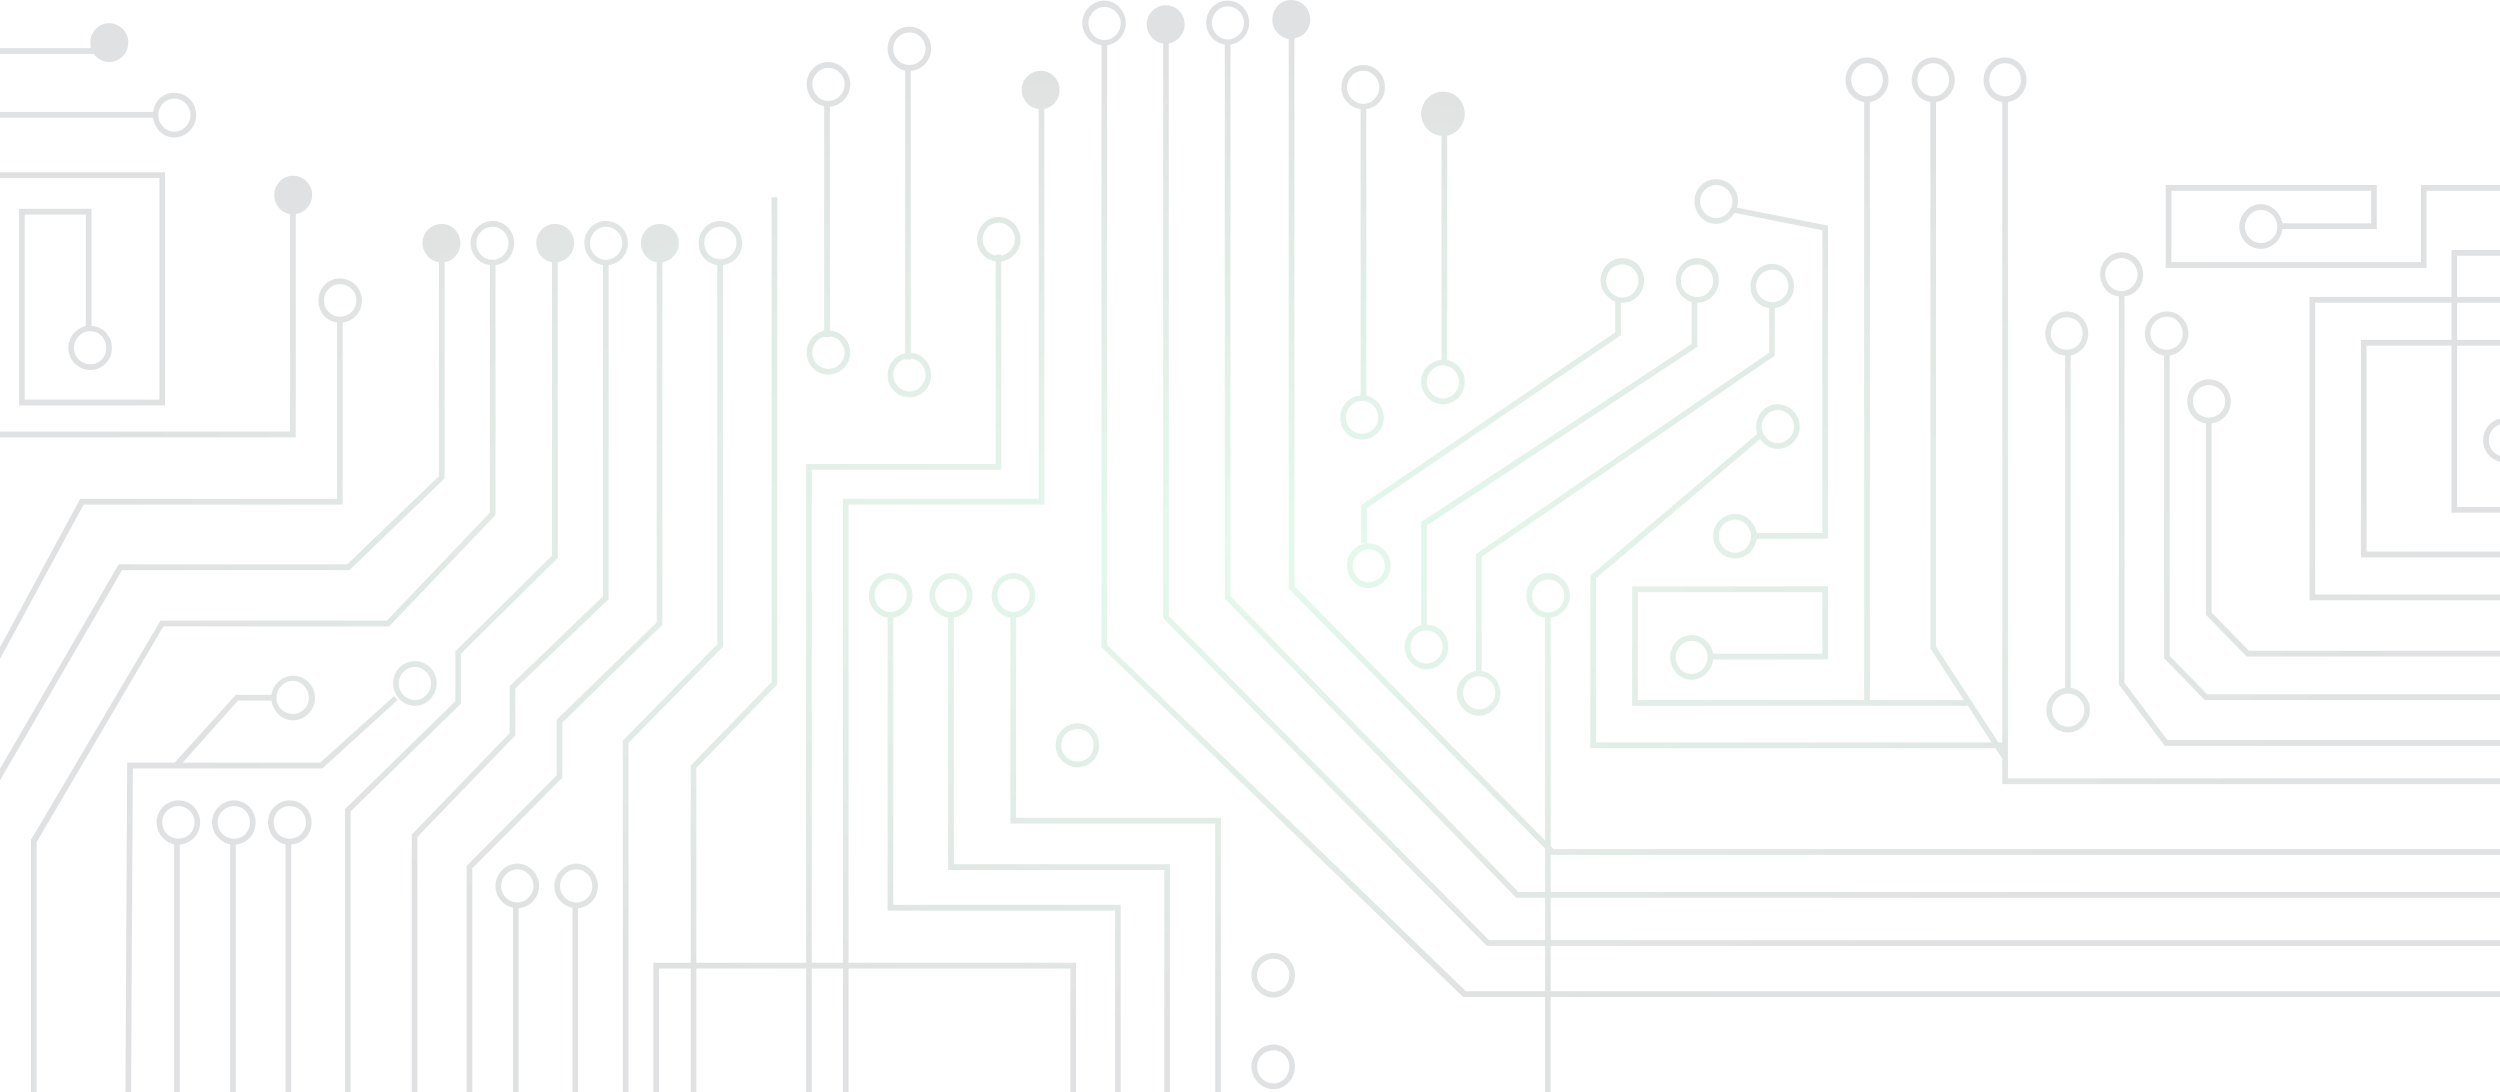 <svg width="1140" height="498" viewBox="0 0 440 498" fill="none" xmlns="http://www.w3.org/2000/svg">
<path fill-rule="evenodd" clip-rule="evenodd" d="M-258.734 375.02C-258.734 380.31 -262.863 384.806 -268.023 385.07V498H-270.603V385.07C-274.989 384.012 -278.601 380.045 -278.601 375.02C-278.601 369.466 -274.215 364.971 -268.539 364.971C-263.121 364.971 -258.734 369.466 -258.734 375.02ZM-261.315 375.02C-261.315 370.789 -264.669 367.615 -268.539 367.615C-272.667 367.615 -276.021 370.789 -276.021 375.02C-276.021 379.252 -272.667 382.426 -268.539 382.426C-264.669 382.426 -261.315 379.252 -261.315 375.02Z" fill="url(#paint0_radial_532_5624)" fill-opacity="0.12"/>
<path fill-rule="evenodd" clip-rule="evenodd" d="M-233.45 375.02C-233.45 380.31 -237.32 384.806 -242.48 385.07V498H-245.06V385.07C-249.704 384.012 -253.316 380.045 -253.316 375.02C-253.316 369.466 -248.672 364.971 -243.254 364.971C-237.836 364.971 -233.45 369.466 -233.45 375.02ZM-236.03 375.02C-236.03 370.789 -239.126 367.615 -243.254 367.615C-247.382 367.615 -250.736 370.789 -250.736 375.02C-250.736 379.252 -247.382 382.426 -243.254 382.426C-239.126 382.426 -236.03 379.252 -236.03 375.02Z" fill="url(#paint1_radial_532_5624)" fill-opacity="0.12"/>
<path fill-rule="evenodd" clip-rule="evenodd" d="M-207.907 375.02C-207.907 380.31 -212.035 384.806 -217.195 385.07V498H-219.775V385.07C-224.42 384.012 -227.774 380.045 -227.774 375.02C-227.774 369.466 -223.388 364.971 -217.969 364.971C-212.551 364.971 -207.907 369.466 -207.907 375.02ZM-210.487 375.02C-210.487 370.789 -213.841 367.615 -217.969 367.615C-222.097 367.615 -225.194 370.789 -225.194 375.02C-225.194 379.252 -222.097 382.426 -217.969 382.426C-213.841 382.426 -210.487 379.252 -210.487 375.02Z" fill="url(#paint2_radial_532_5624)" fill-opacity="0.12"/>
<path fill-rule="evenodd" clip-rule="evenodd" d="M-104.188 404.113C-104.188 409.402 -108.316 413.634 -113.476 414.163V498H-116.056V413.898C-120.442 413.105 -124.054 408.873 -124.054 404.113C-124.054 398.559 -119.668 393.798 -113.992 393.798C-108.574 393.798 -104.188 398.559 -104.188 404.113ZM-106.768 404.113C-106.768 399.881 -110.122 396.443 -113.992 396.443C-118.12 396.443 -121.474 399.881 -121.474 404.113C-121.474 408.08 -118.12 411.518 -113.992 411.518C-110.122 411.518 -106.768 408.08 -106.768 404.113Z" fill="url(#paint3_radial_532_5624)" fill-opacity="0.12"/>
<path fill-rule="evenodd" clip-rule="evenodd" d="M-77.355 404.113C-77.355 409.402 -81.225 413.634 -86.385 414.163V498H-88.965V413.898C-93.609 413.105 -97.221 408.873 -97.221 404.113C-97.221 398.559 -92.577 393.798 -87.159 393.798C-81.741 393.798 -77.355 398.559 -77.355 404.113ZM-79.935 404.113C-79.935 399.881 -83.031 396.443 -87.159 396.443C-91.287 396.443 -94.641 399.881 -94.641 404.113C-94.641 408.08 -91.287 411.518 -87.159 411.518C-83.031 411.518 -79.935 408.08 -79.935 404.113Z" fill="url(#paint4_radial_532_5624)" fill-opacity="0.12"/>
<path fill-rule="evenodd" clip-rule="evenodd" d="M-160.691 301.497C-155.273 301.497 -150.887 305.993 -150.887 311.547C-150.887 317.101 -155.273 321.862 -160.691 321.862C-166.367 321.862 -170.754 317.101 -170.754 311.547C-170.754 305.993 -166.367 301.497 -160.691 301.497ZM-160.691 304.142C-164.819 304.142 -168.173 307.58 -168.173 311.547C-168.173 315.779 -164.819 319.217 -160.691 319.217C-156.821 319.217 -153.467 315.779 -153.467 311.547C-153.467 307.58 -156.821 304.142 -160.691 304.142Z" fill="url(#paint5_radial_532_5624)" fill-opacity="0.12"/>
<path d="M-93.609 329.532L-47.942 284.836V119.541C-43.813 119.012 -40.459 115.31 -40.459 110.814C-40.459 106.053 -44.33 102.086 -49.232 102.086C-53.876 102.086 -57.746 106.053 -57.746 110.814C-57.746 115.31 -54.65 119.012 -50.522 119.541V283.778L-96.189 328.209V353.599L-137.212 394.856V498H-134.632V395.914L-93.609 354.656V329.532Z" fill="url(#paint6_radial_532_5624)" fill-opacity="0.12"/>
<path d="M-139.793 298.06L-95.673 254.422V119.541C-91.545 119.012 -88.191 115.31 -88.191 110.814C-88.191 106.053 -92.061 102.086 -96.963 102.086C-101.607 102.086 -105.477 106.053 -105.477 110.814C-105.477 115.31 -102.381 119.012 -98.253 119.541V253.364L-142.373 297.002V319.746L-192.684 368.938V498H-190.104V369.996L-139.793 320.804V298.06Z" fill="url(#paint7_radial_532_5624)" fill-opacity="0.12"/>
<path fill-rule="evenodd" clip-rule="evenodd" d="M-294.34 259.975L-354.972 364.441V498H-357.552V78.548H-274.731V184.865H-341.297V95.21H-308.272V148.633C-303.112 148.897 -298.984 153.129 -298.984 158.683C-298.984 164.237 -303.37 168.733 -308.788 168.733C-314.207 168.733 -318.851 164.237 -318.851 158.683C-318.851 153.658 -315.239 149.691 -310.852 148.633V97.854H-338.717V182.221H-277.311V81.193H-354.972V196.767H-217.711V97.59C-221.84 97.061 -224.936 93.358 -224.936 88.862C-224.936 84.102 -221.066 80.135 -216.421 80.135C-211.519 80.135 -207.649 84.102 -207.649 88.862C-207.649 93.358 -211.003 97.061 -215.131 97.59V199.411H-354.972V304.406L-313.433 227.445H-196.297V147.046C-201.199 146.517 -204.811 142.285 -204.811 136.996C-204.811 131.442 -200.425 126.946 -195.007 126.946C-189.589 126.946 -184.944 131.442 -184.944 136.996C-184.944 142.285 -188.814 146.517 -193.717 147.046V230.09H-311.884L-354.972 309.696V359.152L-295.888 257.331H-191.653L-149.855 217.131V119.541C-153.983 119.012 -157.338 115.309 -157.338 110.813C-157.338 106.053 -153.467 102.086 -148.565 102.086C-143.921 102.086 -140.051 106.053 -140.051 110.813C-140.051 115.309 -143.147 119.012 -147.275 119.541V218.189L-190.621 259.975H-294.34ZM-195.007 144.401C-190.879 144.401 -187.524 141.228 -187.524 136.996C-187.524 132.765 -190.879 129.591 -195.007 129.591C-198.877 129.591 -202.231 132.765 -202.231 136.996C-202.231 141.228 -198.877 144.401 -195.007 144.401ZM-308.788 151.013C-312.916 151.013 -316.271 154.451 -316.271 158.683C-316.271 162.914 -312.916 166.088 -308.788 166.088C-304.66 166.088 -301.564 162.914 -301.564 158.683C-301.564 154.451 -304.66 151.013 -308.788 151.013Z" fill="url(#paint8_radial_532_5624)" fill-opacity="0.12"/>
<path fill-rule="evenodd" clip-rule="evenodd" d="M-20.335 294.886L-63.422 338.788V498H-66.003V337.73L-22.915 293.828V120.864C-27.817 120.335 -31.43 116.103 -31.43 110.814C-31.43 105.26 -27.043 100.764 -21.625 100.764C-16.207 100.764 -11.563 105.26 -11.563 110.814C-11.563 116.103 -15.433 120.335 -20.335 120.864V294.886ZM-21.625 118.219C-17.497 118.219 -14.143 115.045 -14.143 110.814C-14.143 106.582 -17.497 103.409 -21.625 103.409C-25.495 103.409 -28.849 106.582 -28.849 110.814C-28.849 115.045 -25.495 118.219 -21.625 118.219Z" fill="url(#paint9_radial_532_5624)" fill-opacity="0.12"/>
<path fill-rule="evenodd" clip-rule="evenodd" d="M-115.024 335.35L-159.66 381.633V498H-162.24V380.575L-117.604 334.292V312.87L-117.346 312.605L-75.033 271.877V120.864C-79.677 120.335 -83.547 116.103 -83.547 110.814C-83.547 105.26 -79.161 100.764 -73.743 100.764C-68.067 100.764 -63.681 105.26 -63.681 110.814C-63.681 116.103 -67.551 120.335 -72.453 120.864V273.199L-72.711 273.464L-115.024 313.928V335.35ZM-73.743 118.483C-69.615 118.483 -66.261 115.045 -66.261 111.078C-66.261 106.847 -69.615 103.409 -73.743 103.409C-77.613 103.409 -80.967 106.847 -80.967 111.078C-80.967 115.045 -77.613 118.483 -73.743 118.483Z" fill="url(#paint10_radial_532_5624)" fill-opacity="0.12"/>
<path fill-rule="evenodd" clip-rule="evenodd" d="M-275.505 285.629L-333.299 384.013V498H-335.879V382.955L-276.795 282.985H-173.592L-126.634 233.793V120.864C-131.536 120.335 -135.406 116.103 -135.406 110.814C-135.406 105.26 -130.762 100.764 -125.344 100.764C-119.926 100.764 -115.54 105.26 -115.54 110.814C-115.54 116.103 -119.152 120.335 -124.054 120.864V234.851L-172.56 285.629H-275.505ZM-125.344 118.483C-121.474 118.483 -118.12 115.045 -118.12 110.814C-118.12 106.847 -121.474 103.409 -125.344 103.409C-129.472 103.409 -132.826 106.847 -132.826 110.814C-132.826 115.045 -129.472 118.483 -125.344 118.483Z" fill="url(#paint11_radial_532_5624)" fill-opacity="0.12"/>
<path fill-rule="evenodd" clip-rule="evenodd" d="M-168.69 319.217L-203.005 350.425H-289.437L-290.212 498H-292.792L-292.018 347.78H-270.345L-242.48 316.837H-226.225C-225.451 312.076 -221.323 308.109 -216.421 308.109C-211.003 308.109 -206.359 312.605 -206.359 318.159C-206.359 323.977 -211.003 328.473 -216.421 328.473C-221.323 328.473 -225.451 324.506 -226.225 319.481H-241.448L-266.733 347.78H-204.037L-170.238 317.366L-168.69 319.217ZM-223.903 318.159C-223.903 322.391 -220.549 325.564 -216.421 325.564C-212.551 325.564 -209.197 322.391 -209.197 318.159C-209.197 313.928 -212.551 310.489 -216.421 310.489C-220.549 310.489 -223.903 313.928 -223.903 318.159Z" fill="url(#paint12_radial_532_5624)" fill-opacity="0.12"/>
<path fill-rule="evenodd" clip-rule="evenodd" d="M-369.42 53.688V498H-372V21.951H-308.53C-308.702 21.07 -308.788 20.188 -308.788 19.306C-308.788 14.546 -304.918 10.579 -300.274 10.579C-295.372 10.579 -291.501 14.546 -291.501 19.306C-291.501 24.331 -295.372 28.298 -300.274 28.298C-303.112 28.298 -305.692 26.712 -307.24 24.596H-369.42V51.043H-280.149C-279.633 46.018 -275.505 42.315 -270.603 42.315C-264.927 42.315 -260.54 46.811 -260.54 52.365C-260.54 57.919 -264.927 62.68 -270.603 62.68C-275.505 62.68 -279.633 58.713 -280.149 53.688H-369.42ZM-277.827 52.365C-277.827 56.597 -274.473 60.035 -270.603 60.035C-266.475 60.035 -263.121 56.597 -263.121 52.365C-263.121 48.398 -266.475 44.96 -270.603 44.96C-274.473 44.96 -277.827 48.398 -277.827 52.365Z" fill="url(#paint13_radial_532_5624)" fill-opacity="0.12"/>
<path fill-rule="evenodd" clip-rule="evenodd" d="M36.943 439.022H140.662V498H138.082V441.667H36.943V498H34.363V441.667H20.173V498H17.593V441.667H-32.461V498H-35.041V441.667H-49.49V498H-52.07V439.022H-35.041V349.102L1.854 311.018V89.92H4.434V312.076L-32.461 350.16V439.022H17.593V211.577H104.025V119.276C99.123 118.483 95.511 114.252 95.511 109.227C95.511 103.673 99.897 98.912 105.315 98.912C110.733 98.912 115.378 103.673 115.378 109.227C115.378 114.252 111.508 118.483 106.605 119.276V214.222H20.173V439.022H34.363V227.445H123.634V49.721C119.248 49.192 115.894 45.489 115.894 40.993C115.894 36.233 119.764 32.265 124.666 32.265C129.31 32.265 133.18 36.233 133.18 40.993C133.18 45.489 130.084 48.927 126.214 49.721V230.09H36.943V439.022ZM104.025 116.632V116.103H106.605V116.632C109.959 115.838 112.798 112.929 112.798 109.227C112.798 104.995 109.443 101.557 105.315 101.557C101.187 101.557 98.091 104.995 98.091 109.227C98.091 112.929 100.671 115.838 104.025 116.632Z" fill="url(#paint14_radial_532_5624)" fill-opacity="0.12"/>
<path fill-rule="evenodd" clip-rule="evenodd" d="M270.44 180.369V49.721C265.538 49.192 261.668 44.96 261.668 39.935C261.668 34.117 266.054 29.621 271.73 29.621C277.148 29.621 281.535 34.117 281.535 39.935C281.535 44.96 277.665 49.192 273.02 49.721V180.369C277.407 181.427 281.019 185.394 281.019 190.419C281.019 195.973 276.633 200.469 270.956 200.469C265.538 200.469 261.152 195.973 261.152 190.419C261.152 185.13 265.28 180.634 270.44 180.369ZM270.956 182.75C267.086 182.75 263.732 186.188 263.732 190.419C263.732 194.651 267.086 197.824 270.956 197.824C275.084 197.824 278.439 194.651 278.439 190.419C278.439 186.188 275.084 182.75 270.956 182.75ZM271.73 47.34C275.6 47.34 278.955 43.902 278.955 39.935C278.955 35.703 275.6 32.265 271.73 32.265C267.602 32.265 264.248 35.703 264.248 39.935C264.248 43.902 267.602 47.34 271.73 47.34Z" fill="url(#paint15_radial_532_5624)" fill-opacity="0.12"/>
<path fill-rule="evenodd" clip-rule="evenodd" d="M307.336 163.972V61.886C302.176 61.622 298.047 57.126 298.047 51.837C298.047 46.283 302.692 41.787 308.11 41.787C313.528 41.787 317.914 46.283 317.914 51.837C317.914 56.861 314.56 60.829 309.916 61.886V164.237C314.56 165.03 317.914 169.262 317.914 174.022C317.914 179.841 313.528 184.337 308.11 184.337C302.692 184.337 298.047 179.841 298.047 174.022C298.047 168.733 302.176 164.501 307.336 163.972ZM308.11 166.617C303.982 166.617 300.628 170.055 300.628 174.022C300.628 178.254 303.982 181.692 308.11 181.692C311.98 181.692 315.334 178.254 315.334 174.022C315.334 170.055 311.98 166.617 308.11 166.617Z" fill="url(#paint16_radial_532_5624)" fill-opacity="0.12"/>
<path fill-rule="evenodd" clip-rule="evenodd" d="M65.324 32.266V160.799C70.484 161.328 74.612 165.559 74.612 171.113C74.612 176.667 70.226 181.163 64.808 181.163C59.132 181.163 54.745 176.667 54.745 171.113C54.745 166.088 58.358 161.857 62.744 161.063V32.266C58.358 31.208 54.745 27.241 54.745 22.216C54.745 16.662 59.132 12.166 64.808 12.166C70.226 12.166 74.612 16.662 74.612 22.216C74.612 27.505 70.484 32.001 65.324 32.266ZM64.808 29.621C68.678 29.621 72.032 26.447 72.032 22.216C72.032 17.984 68.678 14.811 64.808 14.811C60.68 14.811 57.325 17.984 57.325 22.216C57.325 26.447 60.68 29.621 64.808 29.621ZM65.324 163.444V163.973H62.744V163.708C59.648 164.502 57.325 167.411 57.325 171.113C57.325 175.08 60.68 178.519 64.808 178.519C68.678 178.519 72.032 175.08 72.032 171.113C72.032 167.146 69.194 163.973 65.324 163.444Z" fill="url(#paint17_radial_532_5624)" fill-opacity="0.12"/>
<path fill-rule="evenodd" clip-rule="evenodd" d="M28.428 48.663V150.749C33.589 151.013 37.717 155.509 37.717 160.798C37.717 166.352 33.073 170.848 27.654 170.848C22.236 170.848 17.85 166.352 17.85 160.798C17.85 155.774 21.204 151.807 25.848 150.749V48.398C21.204 47.605 17.85 43.373 17.85 38.348C17.85 32.794 22.236 28.298 27.654 28.298C33.073 28.298 37.717 32.794 37.717 38.348C37.717 43.902 33.589 48.134 28.428 48.663ZM27.654 46.018C31.783 46.018 35.137 42.58 35.137 38.348C35.137 34.381 31.783 30.943 27.654 30.943C23.784 30.943 20.43 34.381 20.43 38.348C20.43 42.58 23.784 46.018 27.654 46.018ZM28.428 153.393V153.658H25.848V153.393C22.752 154.451 20.43 157.36 20.43 160.798C20.43 165.03 23.784 168.204 27.654 168.204C31.783 168.204 35.137 165.03 35.137 160.798C35.137 156.831 32.041 153.658 28.428 153.393Z" fill="url(#paint18_radial_532_5624)" fill-opacity="0.12"/>
<path fill-rule="evenodd" clip-rule="evenodd" d="M358.421 387.186H812V389.831H357.389L357.131 389.566V406.757H812V409.402H357.131V428.708H812V431.353H357.131V451.982H812V454.626H357.131V498H354.551V454.626H317.398L316.882 454.362L152.272 295.15V20.629C147.37 19.835 143.5 15.604 143.5 10.579C143.5 5.025 148.144 0.264 153.562 0.264C158.981 0.264 163.367 5.025 163.367 10.579C163.367 15.604 159.755 19.835 154.852 20.629V294.092L318.43 451.982H354.551V431.353H327.976L327.46 430.824L180.395 281.926V19.835C176.267 19.306 172.913 15.604 172.913 11.108C172.913 6.347 176.783 2.38 181.685 2.38C186.329 2.38 190.2 6.347 190.2 11.108C190.2 15.339 187.103 19.042 182.975 19.835V280.869L329.008 428.708H354.551V409.402H341.392L208.518 272.934V20.364C203.616 19.571 200.004 15.339 200.004 10.314C200.004 4.76 204.39 0.264 209.808 0.264C215.226 0.264 219.613 4.76 219.613 10.314C219.613 15.339 216 19.571 211.098 20.364V271.877L342.424 406.757H354.551V386.922L237.673 268.438V17.72C233.545 17.191 230.191 13.488 230.191 8.992C230.191 3.967 234.061 0 238.705 0C243.607 0 247.477 3.967 247.477 8.992C247.477 13.224 244.381 16.926 240.253 17.455V267.381L354.551 383.219V281.662C349.649 280.869 346.037 276.637 346.037 271.612C346.037 266.058 350.423 261.298 355.841 261.298C361.259 261.298 365.903 266.058 365.903 271.612C365.903 276.637 362.033 280.869 357.131 281.662V385.864L358.421 387.186ZM356.099 279.282C359.969 279.282 363.323 275.844 363.323 271.612C363.323 267.645 359.969 264.207 356.099 264.207C351.971 264.207 348.617 267.645 348.617 271.612C348.617 275.844 351.971 279.282 356.099 279.282ZM209.808 17.984C213.936 17.984 217.29 14.546 217.29 10.314C217.29 6.347 213.936 2.909 209.808 2.909C205.938 2.909 202.584 6.347 202.584 10.314C202.584 14.546 205.938 17.984 209.808 17.984ZM153.562 18.248C157.69 18.248 161.045 14.81 161.045 10.579C161.045 6.612 157.69 3.174 153.562 3.174C149.692 3.174 146.338 6.612 146.338 10.579C146.338 14.81 149.692 18.248 153.562 18.248Z" fill="url(#paint19_radial_532_5624)" fill-opacity="0.12"/>
<path fill-rule="evenodd" clip-rule="evenodd" d="M753.948 84.367H811.999V87.011H756.528V122.186H637.586V84.367H733.823V104.467H690.736C690.219 109.492 686.091 113.459 680.931 113.459C675.513 113.459 671.127 108.963 671.127 103.409C671.127 97.855 675.513 93.094 680.931 93.094C685.833 93.094 689.962 97.061 690.736 101.822H731.243V87.011H640.166V119.541H753.948V84.367ZM688.413 103.409C688.413 99.177 685.059 95.739 680.931 95.739C677.061 95.739 673.707 99.177 673.707 103.409C673.707 107.64 677.061 110.814 680.931 110.814C685.059 110.814 688.413 107.64 688.413 103.409Z" fill="url(#paint20_radial_532_5624)" fill-opacity="0.12"/>
<path fill-rule="evenodd" clip-rule="evenodd" d="M594.241 162.121V313.663C599.143 314.456 603.013 318.688 603.013 323.713C603.013 329.531 598.369 334.027 592.951 334.027C587.533 334.027 583.147 329.531 583.147 323.713C583.147 318.688 586.759 314.456 591.661 313.663V162.121C586.501 161.856 582.631 157.36 582.631 152.071C582.631 146.517 587.017 142.021 592.435 142.021C597.853 142.021 602.239 146.517 602.239 152.071C602.239 157.096 598.885 161.063 594.241 162.121ZM592.435 159.476C596.563 159.476 599.659 156.303 599.659 152.071C599.659 147.839 596.563 144.666 592.435 144.666C588.307 144.666 585.211 147.839 585.211 152.071C585.211 156.303 588.307 159.476 592.435 159.476ZM592.951 316.308C589.081 316.308 585.727 319.746 585.727 323.713C585.727 327.944 589.081 331.383 592.951 331.383C597.079 331.383 600.433 327.944 600.433 323.713C600.433 319.746 597.079 316.308 592.951 316.308Z" fill="url(#paint21_radial_532_5624)" fill-opacity="0.12"/>
<path fill-rule="evenodd" clip-rule="evenodd" d="M565.602 354.921H812V357.566H563.022V345.929L559.925 341.168H375.192V262.62L375.708 262.091L451.304 197.825C450.96 196.767 450.788 195.709 450.788 194.651C450.788 188.833 455.174 184.337 460.592 184.337C466.01 184.337 470.655 188.833 470.655 194.651C470.655 200.205 466.01 204.701 460.592 204.701C457.238 204.701 454.4 202.85 452.594 200.205L377.772 263.678V338.524H558.119L547.025 321.333V321.862H394.284V267.381H483.555V300.704H431.179C430.663 305.729 426.535 309.961 421.375 309.961C415.957 309.961 411.571 305.2 411.571 299.646C411.571 294.093 415.957 289.597 421.375 289.597C426.277 289.597 430.405 293.299 431.179 298.06H480.975V270.026H396.864V319.217H500.068V46.547C495.165 45.754 491.553 41.522 491.553 36.497C491.553 30.944 495.939 26.183 501.358 26.183C506.776 26.183 511.162 30.944 511.162 36.497C511.162 41.522 507.55 45.754 502.648 46.547V319.217H545.477L530.255 295.679V46.547C525.352 45.754 521.74 41.522 521.74 36.497C521.74 30.944 526.126 26.183 531.545 26.183C536.963 26.183 541.349 30.944 541.349 36.497C541.349 41.522 537.737 45.754 532.835 46.547V294.886L561.216 338.524H563.022V46.547C558.119 45.754 554.507 41.522 554.507 36.497C554.507 30.944 558.893 26.183 564.312 26.183C569.73 26.183 574.116 30.944 574.116 36.497C574.116 41.522 570.504 45.754 565.602 46.547V354.921ZM531.545 43.903C535.673 43.903 538.769 40.465 538.769 36.497C538.769 32.266 535.673 28.828 531.545 28.828C527.416 28.828 524.32 32.266 524.32 36.497C524.32 40.465 527.416 43.903 531.545 43.903ZM501.358 43.903C505.486 43.903 508.582 40.465 508.582 36.497C508.582 32.266 505.486 28.828 501.358 28.828C497.229 28.828 494.133 32.266 494.133 36.497C494.133 40.465 497.229 43.903 501.358 43.903ZM428.599 299.646C428.599 295.679 425.503 292.241 421.375 292.241C417.247 292.241 414.151 295.679 414.151 299.646C414.151 303.878 417.247 307.316 421.375 307.316C425.503 307.316 428.599 303.878 428.599 299.646ZM453.368 194.387C453.368 198.618 456.722 202.057 460.592 202.057C464.72 202.057 468.075 198.618 468.075 194.387C468.075 190.42 464.72 186.982 460.592 186.982C456.722 186.982 453.368 190.42 453.368 194.387ZM564.312 43.903C568.44 43.903 571.536 40.465 571.536 36.497C571.536 32.266 568.44 28.828 564.312 28.828C560.183 28.828 557.087 32.266 557.087 36.497C557.087 40.465 560.183 43.903 564.312 43.903Z" fill="url(#paint22_radial_532_5624)" fill-opacity="0.12"/>
<path fill-rule="evenodd" clip-rule="evenodd" d="M442.532 91.772C442.532 92.83 442.36 93.8 442.016 94.681L483.556 102.88V245.694H451.046C450.272 250.719 446.144 254.686 441.242 254.686C435.824 254.686 431.18 250.19 431.18 244.372C431.18 238.818 435.824 234.322 441.242 234.322C446.144 234.322 450.272 238.289 451.046 243.05H480.975V104.995L440.984 97.061C439.178 99.971 436.082 102.086 432.47 102.086C427.052 102.086 422.665 97.326 422.665 91.772C422.665 86.218 427.052 81.722 432.47 81.722C438.146 81.722 442.532 86.218 442.532 91.772ZM448.466 244.372C448.466 240.405 445.112 236.967 441.242 236.967C437.114 236.967 433.76 240.405 433.76 244.372C433.76 248.603 437.114 252.042 441.242 252.042C445.112 252.042 448.466 248.603 448.466 244.372ZM439.952 91.772C439.952 87.805 436.598 84.367 432.47 84.367C428.6 84.367 425.246 87.805 425.246 91.772C425.246 96.004 428.6 99.442 432.47 99.442C436.598 99.442 439.952 96.004 439.952 91.772Z" fill="url(#paint23_radial_532_5624)" fill-opacity="0.12"/>
<path fill-rule="evenodd" clip-rule="evenodd" d="M638.36 337.465H812V340.11H637.07L616.172 312.076V135.145C611.269 134.616 607.657 130.384 607.657 125.095C607.657 119.541 612.043 115.045 617.462 115.045C622.88 115.045 627.266 119.541 627.266 125.095C627.266 130.384 623.654 134.616 618.752 135.145V311.283L638.36 337.465ZM617.462 132.765C621.332 132.765 624.686 129.326 624.686 125.095C624.686 121.128 621.332 117.69 617.462 117.69C613.333 117.69 609.979 121.128 609.979 125.095C609.979 129.326 613.333 132.765 617.462 132.765Z" fill="url(#paint24_radial_532_5624)" fill-opacity="0.12"/>
<path fill-rule="evenodd" clip-rule="evenodd" d="M325.654 253.893V305.993C330.557 306.787 334.169 311.018 334.169 316.043C334.169 321.597 329.783 326.358 324.364 326.358C318.946 326.358 314.302 321.597 314.302 316.043C314.302 311.018 318.172 306.787 323.074 305.993V252.57L456.723 160.799V140.434C451.82 139.905 448.208 135.674 448.208 130.649C448.208 124.83 452.594 120.334 458.013 120.334C463.431 120.334 468.075 124.83 468.075 130.649C468.075 135.674 464.205 139.905 459.303 140.434V162.121L325.654 253.893ZM458.271 137.79C462.141 137.79 465.495 134.616 465.495 130.384C465.495 126.153 462.141 122.979 458.271 122.979C454.143 122.979 450.788 126.153 450.788 130.384C450.788 134.616 454.143 137.79 458.271 137.79ZM324.364 308.374C320.494 308.374 317.14 311.812 317.14 316.043C317.14 320.01 320.494 323.448 324.364 323.448C328.492 323.448 331.847 320.01 331.847 316.043C331.847 311.812 328.492 308.374 324.364 308.374Z" fill="url(#paint25_radial_532_5624)" fill-opacity="0.12"/>
<path fill-rule="evenodd" clip-rule="evenodd" d="M421.375 156.831V137.79C417.247 136.467 414.151 132.5 414.151 128.004C414.151 122.186 418.537 117.69 423.955 117.69C429.373 117.69 433.759 122.186 433.759 128.004C433.759 133.558 429.373 138.054 423.955 138.054V158.154L300.627 239.611V284.836C306.045 284.836 310.431 289.332 310.431 294.886C310.431 300.439 306.045 305.2 300.627 305.2C294.951 305.2 290.565 300.439 290.565 294.886C290.565 289.596 294.435 285.365 299.337 284.836H298.047V238.024L421.375 156.831ZM300.369 287.48C296.241 287.48 293.145 290.918 293.145 295.15C293.145 299.117 296.241 302.555 300.369 302.555C304.497 302.555 307.851 299.117 307.851 295.15C307.851 290.918 304.497 287.48 300.369 287.48ZM423.955 135.409C427.825 135.409 431.179 132.236 431.179 128.004C431.179 123.773 427.825 120.599 423.955 120.599C419.827 120.599 416.473 123.773 416.473 128.004C416.473 132.236 419.827 135.409 423.955 135.409Z" fill="url(#paint26_radial_532_5624)" fill-opacity="0.12"/>
<path fill-rule="evenodd" clip-rule="evenodd" d="M270.698 230.355L386.544 151.542V137.525C382.674 135.938 379.836 132.236 379.836 128.004C379.836 122.186 384.222 117.69 389.898 117.69C395.316 117.69 399.702 122.186 399.702 128.004C399.702 133.558 395.316 138.054 389.898 138.054C389.554 138.054 389.296 138.054 389.124 138.054V152.864L273.278 231.677V247.81C273.622 247.81 273.88 247.81 274.052 247.81C279.47 247.81 284.115 252.306 284.115 257.86C284.115 263.413 279.47 268.174 274.052 268.174C268.634 268.174 264.248 263.413 264.248 257.86C264.248 252.57 268.118 248.339 273.02 247.81H270.698V230.355ZM274.052 250.454C270.182 250.454 266.828 253.892 266.828 258.124C266.828 262.091 270.182 265.529 274.052 265.529C278.18 265.529 281.535 262.091 281.535 258.124C281.535 253.892 278.18 250.454 274.052 250.454ZM389.898 135.674C393.768 135.674 397.122 132.236 397.122 128.004C397.122 123.773 393.768 120.599 389.898 120.599C385.77 120.599 382.416 123.773 382.416 128.004C382.416 132.236 385.77 135.674 389.898 135.674Z" fill="url(#paint27_radial_532_5624)" fill-opacity="0.12"/>
<path fill-rule="evenodd" clip-rule="evenodd" d="M656.421 316.572H812V319.217H655.389L636.812 300.175V162.121C631.91 161.327 628.04 157.096 628.04 152.071C628.04 146.517 632.684 142.021 638.102 142.021C643.52 142.021 647.906 146.517 647.906 152.071C647.906 157.096 644.294 161.327 639.392 162.121V299.117L656.421 316.572ZM638.102 159.476C641.972 159.476 645.326 156.303 645.326 152.071C645.326 147.839 641.972 144.401 638.102 144.401C633.974 144.401 630.62 147.839 630.62 152.071C630.62 156.303 633.974 159.476 638.102 159.476Z" fill="url(#paint28_radial_532_5624)" fill-opacity="0.12"/>
<path fill-rule="evenodd" clip-rule="evenodd" d="M792.133 190.684C797.551 190.684 801.937 195.18 801.937 200.734C801.937 206.288 797.551 210.784 792.133 210.784C786.715 210.784 782.329 206.288 782.329 200.734C782.329 195.18 786.715 190.684 792.133 190.684ZM792.133 193.329C788.005 193.329 784.909 196.503 784.909 200.734C784.909 204.966 788.005 208.139 792.133 208.139C796.261 208.139 799.357 204.966 799.357 200.734C799.357 196.503 796.261 193.329 792.133 193.329Z" fill="url(#paint29_radial_532_5624)" fill-opacity="0.12"/>
<path fill-rule="evenodd" clip-rule="evenodd" d="M675.513 296.737H812V299.382H674.481L655.905 280.34V193.065C651.26 192.536 647.39 188.304 647.39 183.015C647.39 177.461 651.776 172.965 657.195 172.965C662.613 172.965 667.257 177.461 667.257 183.015C667.257 188.304 663.387 192.536 658.485 193.065V279.282L675.513 296.737ZM657.195 190.42C661.323 190.42 664.677 187.246 664.677 183.015C664.677 178.783 661.323 175.609 657.195 175.609C653.324 175.609 649.97 178.783 649.97 183.015C649.97 187.246 653.324 190.42 657.195 190.42Z" fill="url(#paint30_radial_532_5624)" fill-opacity="0.12"/>
<path d="M767.88 135.41H703.12V273.728H812V271.083H705.7V138.054H767.88V154.98H726.599V254.157H812V251.513H729.179V157.625H767.88V233.793H812V231.148H770.461V157.625H812V154.98H770.461V138.054H812V135.41H770.461V116.632H812V113.987H767.88V135.41Z" fill="url(#paint31_radial_532_5624)" fill-opacity="0.12"/>
<path fill-rule="evenodd" clip-rule="evenodd" d="M57.325 412.576H161.045V498H158.465V415.22H54.745V281.662C49.843 280.869 46.231 276.637 46.231 271.612C46.231 266.058 50.617 261.298 56.035 261.298C61.453 261.298 66.098 266.058 66.098 271.612C66.098 276.637 62.227 280.869 57.325 281.662V412.576ZM56.035 279.017C60.163 279.017 63.517 275.579 63.517 271.348C63.517 267.381 60.163 263.943 56.035 263.943C51.907 263.943 48.811 267.381 48.811 271.348C48.811 275.579 51.907 279.017 56.035 279.017Z" fill="url(#paint32_radial_532_5624)" fill-opacity="0.12"/>
<path fill-rule="evenodd" clip-rule="evenodd" d="M84.932 394.063H183.491V498H180.911V396.707H82.352V281.662C77.45 280.869 73.838 276.637 73.838 271.612C73.838 266.058 78.224 261.298 83.642 261.298C89.06 261.298 93.446 266.058 93.446 271.612C93.446 276.637 89.834 280.869 84.932 281.662V394.063ZM83.642 279.017C87.77 279.017 90.866 275.579 90.866 271.348C90.866 267.381 87.77 263.943 83.642 263.943C79.514 263.943 76.418 267.381 76.418 271.348C76.418 275.579 79.514 279.017 83.642 279.017Z" fill="url(#paint33_radial_532_5624)" fill-opacity="0.12"/>
<path fill-rule="evenodd" clip-rule="evenodd" d="M113.313 372.905H206.712V498H204.132V375.55H110.733V281.662C105.831 280.869 102.219 276.637 102.219 271.612C102.219 266.058 106.605 261.298 112.023 261.298C117.441 261.298 122.085 266.058 122.085 271.612C122.085 276.637 118.215 280.869 113.313 281.662V372.905ZM112.023 279.017C116.151 279.017 119.505 275.579 119.505 271.348C119.505 267.381 116.151 263.943 112.023 263.943C107.895 263.943 104.799 267.381 104.799 271.348C104.799 275.579 107.895 279.017 112.023 279.017Z" fill="url(#paint34_radial_532_5624)" fill-opacity="0.12"/>
<path fill-rule="evenodd" clip-rule="evenodd" d="M131.374 339.846C131.374 334.292 136.018 329.796 141.436 329.796C146.854 329.796 151.24 334.292 151.24 339.846C151.24 345.4 146.854 349.896 141.436 349.896C136.018 349.896 131.374 345.4 131.374 339.846ZM133.954 339.846C133.954 344.077 137.308 347.251 141.436 347.251C145.564 347.251 148.66 344.077 148.66 339.846C148.66 335.614 145.564 332.44 141.436 332.44C137.308 332.44 133.954 335.614 133.954 339.846Z" fill="url(#paint35_radial_532_5624)" fill-opacity="0.12"/>
<path fill-rule="evenodd" clip-rule="evenodd" d="M240.512 444.577C240.512 450.13 236.125 454.891 230.707 454.891C225.289 454.891 220.645 450.13 220.645 444.577C220.645 439.023 225.289 434.527 230.707 434.527C236.125 434.527 240.512 439.023 240.512 444.577ZM237.931 444.577C237.931 440.609 234.835 437.171 230.707 437.171C226.579 437.171 223.225 440.609 223.225 444.577C223.225 448.808 226.579 452.246 230.707 452.246C234.835 452.246 237.931 448.808 237.931 444.577Z" fill="url(#paint36_radial_532_5624)" fill-opacity="0.12"/>
<path fill-rule="evenodd" clip-rule="evenodd" d="M240.512 486.363C240.512 491.917 236.125 496.678 230.707 496.678C225.289 496.678 220.645 491.917 220.645 486.363C220.645 480.809 225.289 476.313 230.707 476.313C236.125 476.313 240.512 480.809 240.512 486.363ZM237.931 486.363C237.931 482.132 234.835 478.958 230.707 478.958C226.579 478.958 223.225 482.132 223.225 486.363C223.225 490.595 226.579 494.033 230.707 494.033C234.835 494.033 237.931 490.595 237.931 486.363Z" fill="url(#paint37_radial_532_5624)" fill-opacity="0.12"/>
<defs>
<radialGradient id="paint0_radial_532_5624" cx="0" cy="0" r="1" gradientUnits="userSpaceOnUse" gradientTransform="translate(220 249) rotate(90) scale(249 592)">
<stop stop-color="#22D96D"/>
<stop offset="0.895" stop-color="#030C11"/>
</radialGradient>
<radialGradient id="paint1_radial_532_5624" cx="0" cy="0" r="1" gradientUnits="userSpaceOnUse" gradientTransform="translate(220 249) rotate(90) scale(249 592)">
<stop stop-color="#22D96D"/>
<stop offset="0.895" stop-color="#030C11"/>
</radialGradient>
<radialGradient id="paint2_radial_532_5624" cx="0" cy="0" r="1" gradientUnits="userSpaceOnUse" gradientTransform="translate(220 249) rotate(90) scale(249 592)">
<stop stop-color="#22D96D"/>
<stop offset="0.895" stop-color="#030C11"/>
</radialGradient>
<radialGradient id="paint3_radial_532_5624" cx="0" cy="0" r="1" gradientUnits="userSpaceOnUse" gradientTransform="translate(220 249) rotate(90) scale(249 592)">
<stop stop-color="#22D96D"/>
<stop offset="0.895" stop-color="#030C11"/>
</radialGradient>
<radialGradient id="paint4_radial_532_5624" cx="0" cy="0" r="1" gradientUnits="userSpaceOnUse" gradientTransform="translate(220 249) rotate(90) scale(249 592)">
<stop stop-color="#22D96D"/>
<stop offset="0.895" stop-color="#030C11"/>
</radialGradient>
<radialGradient id="paint5_radial_532_5624" cx="0" cy="0" r="1" gradientUnits="userSpaceOnUse" gradientTransform="translate(220 249) rotate(90) scale(249 592)">
<stop stop-color="#22D96D"/>
<stop offset="0.895" stop-color="#030C11"/>
</radialGradient>
<radialGradient id="paint6_radial_532_5624" cx="0" cy="0" r="1" gradientUnits="userSpaceOnUse" gradientTransform="translate(220 249) rotate(90) scale(249 592)">
<stop stop-color="#22D96D"/>
<stop offset="0.895" stop-color="#030C11"/>
</radialGradient>
<radialGradient id="paint7_radial_532_5624" cx="0" cy="0" r="1" gradientUnits="userSpaceOnUse" gradientTransform="translate(220 249) rotate(90) scale(249 592)">
<stop stop-color="#22D96D"/>
<stop offset="0.895" stop-color="#030C11"/>
</radialGradient>
<radialGradient id="paint8_radial_532_5624" cx="0" cy="0" r="1" gradientUnits="userSpaceOnUse" gradientTransform="translate(220 249) rotate(90) scale(249 592)">
<stop stop-color="#22D96D"/>
<stop offset="0.895" stop-color="#030C11"/>
</radialGradient>
<radialGradient id="paint9_radial_532_5624" cx="0" cy="0" r="1" gradientUnits="userSpaceOnUse" gradientTransform="translate(220 249) rotate(90) scale(249 592)">
<stop stop-color="#22D96D"/>
<stop offset="0.895" stop-color="#030C11"/>
</radialGradient>
<radialGradient id="paint10_radial_532_5624" cx="0" cy="0" r="1" gradientUnits="userSpaceOnUse" gradientTransform="translate(220 249) rotate(90) scale(249 592)">
<stop stop-color="#22D96D"/>
<stop offset="0.895" stop-color="#030C11"/>
</radialGradient>
<radialGradient id="paint11_radial_532_5624" cx="0" cy="0" r="1" gradientUnits="userSpaceOnUse" gradientTransform="translate(220 249) rotate(90) scale(249 592)">
<stop stop-color="#22D96D"/>
<stop offset="0.895" stop-color="#030C11"/>
</radialGradient>
<radialGradient id="paint12_radial_532_5624" cx="0" cy="0" r="1" gradientUnits="userSpaceOnUse" gradientTransform="translate(220 249) rotate(90) scale(249 592)">
<stop stop-color="#22D96D"/>
<stop offset="0.895" stop-color="#030C11"/>
</radialGradient>
<radialGradient id="paint13_radial_532_5624" cx="0" cy="0" r="1" gradientUnits="userSpaceOnUse" gradientTransform="translate(220 249) rotate(90) scale(249 592)">
<stop stop-color="#22D96D"/>
<stop offset="0.895" stop-color="#030C11"/>
</radialGradient>
<radialGradient id="paint14_radial_532_5624" cx="0" cy="0" r="1" gradientUnits="userSpaceOnUse" gradientTransform="translate(220 249) rotate(90) scale(249 592)">
<stop stop-color="#22D96D"/>
<stop offset="0.895" stop-color="#030C11"/>
</radialGradient>
<radialGradient id="paint15_radial_532_5624" cx="0" cy="0" r="1" gradientUnits="userSpaceOnUse" gradientTransform="translate(220 249) rotate(90) scale(249 592)">
<stop stop-color="#22D96D"/>
<stop offset="0.895" stop-color="#030C11"/>
</radialGradient>
<radialGradient id="paint16_radial_532_5624" cx="0" cy="0" r="1" gradientUnits="userSpaceOnUse" gradientTransform="translate(220 249) rotate(90) scale(249 592)">
<stop stop-color="#22D96D"/>
<stop offset="0.895" stop-color="#030C11"/>
</radialGradient>
<radialGradient id="paint17_radial_532_5624" cx="0" cy="0" r="1" gradientUnits="userSpaceOnUse" gradientTransform="translate(220 249) rotate(90) scale(249 592)">
<stop stop-color="#22D96D"/>
<stop offset="0.895" stop-color="#030C11"/>
</radialGradient>
<radialGradient id="paint18_radial_532_5624" cx="0" cy="0" r="1" gradientUnits="userSpaceOnUse" gradientTransform="translate(220 249) rotate(90) scale(249 592)">
<stop stop-color="#22D96D"/>
<stop offset="0.895" stop-color="#030C11"/>
</radialGradient>
<radialGradient id="paint19_radial_532_5624" cx="0" cy="0" r="1" gradientUnits="userSpaceOnUse" gradientTransform="translate(220 249) rotate(90) scale(249 592)">
<stop stop-color="#22D96D"/>
<stop offset="0.895" stop-color="#030C11"/>
</radialGradient>
<radialGradient id="paint20_radial_532_5624" cx="0" cy="0" r="1" gradientUnits="userSpaceOnUse" gradientTransform="translate(220 249) rotate(90) scale(249 592)">
<stop stop-color="#22D96D"/>
<stop offset="0.895" stop-color="#030C11"/>
</radialGradient>
<radialGradient id="paint21_radial_532_5624" cx="0" cy="0" r="1" gradientUnits="userSpaceOnUse" gradientTransform="translate(220 249) rotate(90) scale(249 592)">
<stop stop-color="#22D96D"/>
<stop offset="0.895" stop-color="#030C11"/>
</radialGradient>
<radialGradient id="paint22_radial_532_5624" cx="0" cy="0" r="1" gradientUnits="userSpaceOnUse" gradientTransform="translate(220 249) rotate(90) scale(249 592)">
<stop stop-color="#22D96D"/>
<stop offset="0.895" stop-color="#030C11"/>
</radialGradient>
<radialGradient id="paint23_radial_532_5624" cx="0" cy="0" r="1" gradientUnits="userSpaceOnUse" gradientTransform="translate(220 249) rotate(90) scale(249 592)">
<stop stop-color="#22D96D"/>
<stop offset="0.895" stop-color="#030C11"/>
</radialGradient>
<radialGradient id="paint24_radial_532_5624" cx="0" cy="0" r="1" gradientUnits="userSpaceOnUse" gradientTransform="translate(220 249) rotate(90) scale(249 592)">
<stop stop-color="#22D96D"/>
<stop offset="0.895" stop-color="#030C11"/>
</radialGradient>
<radialGradient id="paint25_radial_532_5624" cx="0" cy="0" r="1" gradientUnits="userSpaceOnUse" gradientTransform="translate(220 249) rotate(90) scale(249 592)">
<stop stop-color="#22D96D"/>
<stop offset="0.895" stop-color="#030C11"/>
</radialGradient>
<radialGradient id="paint26_radial_532_5624" cx="0" cy="0" r="1" gradientUnits="userSpaceOnUse" gradientTransform="translate(220 249) rotate(90) scale(249 592)">
<stop stop-color="#22D96D"/>
<stop offset="0.895" stop-color="#030C11"/>
</radialGradient>
<radialGradient id="paint27_radial_532_5624" cx="0" cy="0" r="1" gradientUnits="userSpaceOnUse" gradientTransform="translate(220 249) rotate(90) scale(249 592)">
<stop stop-color="#22D96D"/>
<stop offset="0.895" stop-color="#030C11"/>
</radialGradient>
<radialGradient id="paint28_radial_532_5624" cx="0" cy="0" r="1" gradientUnits="userSpaceOnUse" gradientTransform="translate(220 249) rotate(90) scale(249 592)">
<stop stop-color="#22D96D"/>
<stop offset="0.895" stop-color="#030C11"/>
</radialGradient>
<radialGradient id="paint29_radial_532_5624" cx="0" cy="0" r="1" gradientUnits="userSpaceOnUse" gradientTransform="translate(220 249) rotate(90) scale(249 592)">
<stop stop-color="#22D96D"/>
<stop offset="0.895" stop-color="#030C11"/>
</radialGradient>
<radialGradient id="paint30_radial_532_5624" cx="0" cy="0" r="1" gradientUnits="userSpaceOnUse" gradientTransform="translate(220 249) rotate(90) scale(249 592)">
<stop stop-color="#22D96D"/>
<stop offset="0.895" stop-color="#030C11"/>
</radialGradient>
<radialGradient id="paint31_radial_532_5624" cx="0" cy="0" r="1" gradientUnits="userSpaceOnUse" gradientTransform="translate(220 249) rotate(90) scale(249 592)">
<stop stop-color="#22D96D"/>
<stop offset="0.895" stop-color="#030C11"/>
</radialGradient>
<radialGradient id="paint32_radial_532_5624" cx="0" cy="0" r="1" gradientUnits="userSpaceOnUse" gradientTransform="translate(220 249) rotate(90) scale(249 592)">
<stop stop-color="#22D96D"/>
<stop offset="0.895" stop-color="#030C11"/>
</radialGradient>
<radialGradient id="paint33_radial_532_5624" cx="0" cy="0" r="1" gradientUnits="userSpaceOnUse" gradientTransform="translate(220 249) rotate(90) scale(249 592)">
<stop stop-color="#22D96D"/>
<stop offset="0.895" stop-color="#030C11"/>
</radialGradient>
<radialGradient id="paint34_radial_532_5624" cx="0" cy="0" r="1" gradientUnits="userSpaceOnUse" gradientTransform="translate(220 249) rotate(90) scale(249 592)">
<stop stop-color="#22D96D"/>
<stop offset="0.895" stop-color="#030C11"/>
</radialGradient>
<radialGradient id="paint35_radial_532_5624" cx="0" cy="0" r="1" gradientUnits="userSpaceOnUse" gradientTransform="translate(220 249) rotate(90) scale(249 592)">
<stop stop-color="#22D96D"/>
<stop offset="0.895" stop-color="#030C11"/>
</radialGradient>
<radialGradient id="paint36_radial_532_5624" cx="0" cy="0" r="1" gradientUnits="userSpaceOnUse" gradientTransform="translate(220 249) rotate(90) scale(249 592)">
<stop stop-color="#22D96D"/>
<stop offset="0.895" stop-color="#030C11"/>
</radialGradient>
<radialGradient id="paint37_radial_532_5624" cx="0" cy="0" r="1" gradientUnits="userSpaceOnUse" gradientTransform="translate(220 249) rotate(90) scale(249 592)">
<stop stop-color="#22D96D"/>
<stop offset="0.895" stop-color="#030C11"/>
</radialGradient>
</defs>
</svg>
